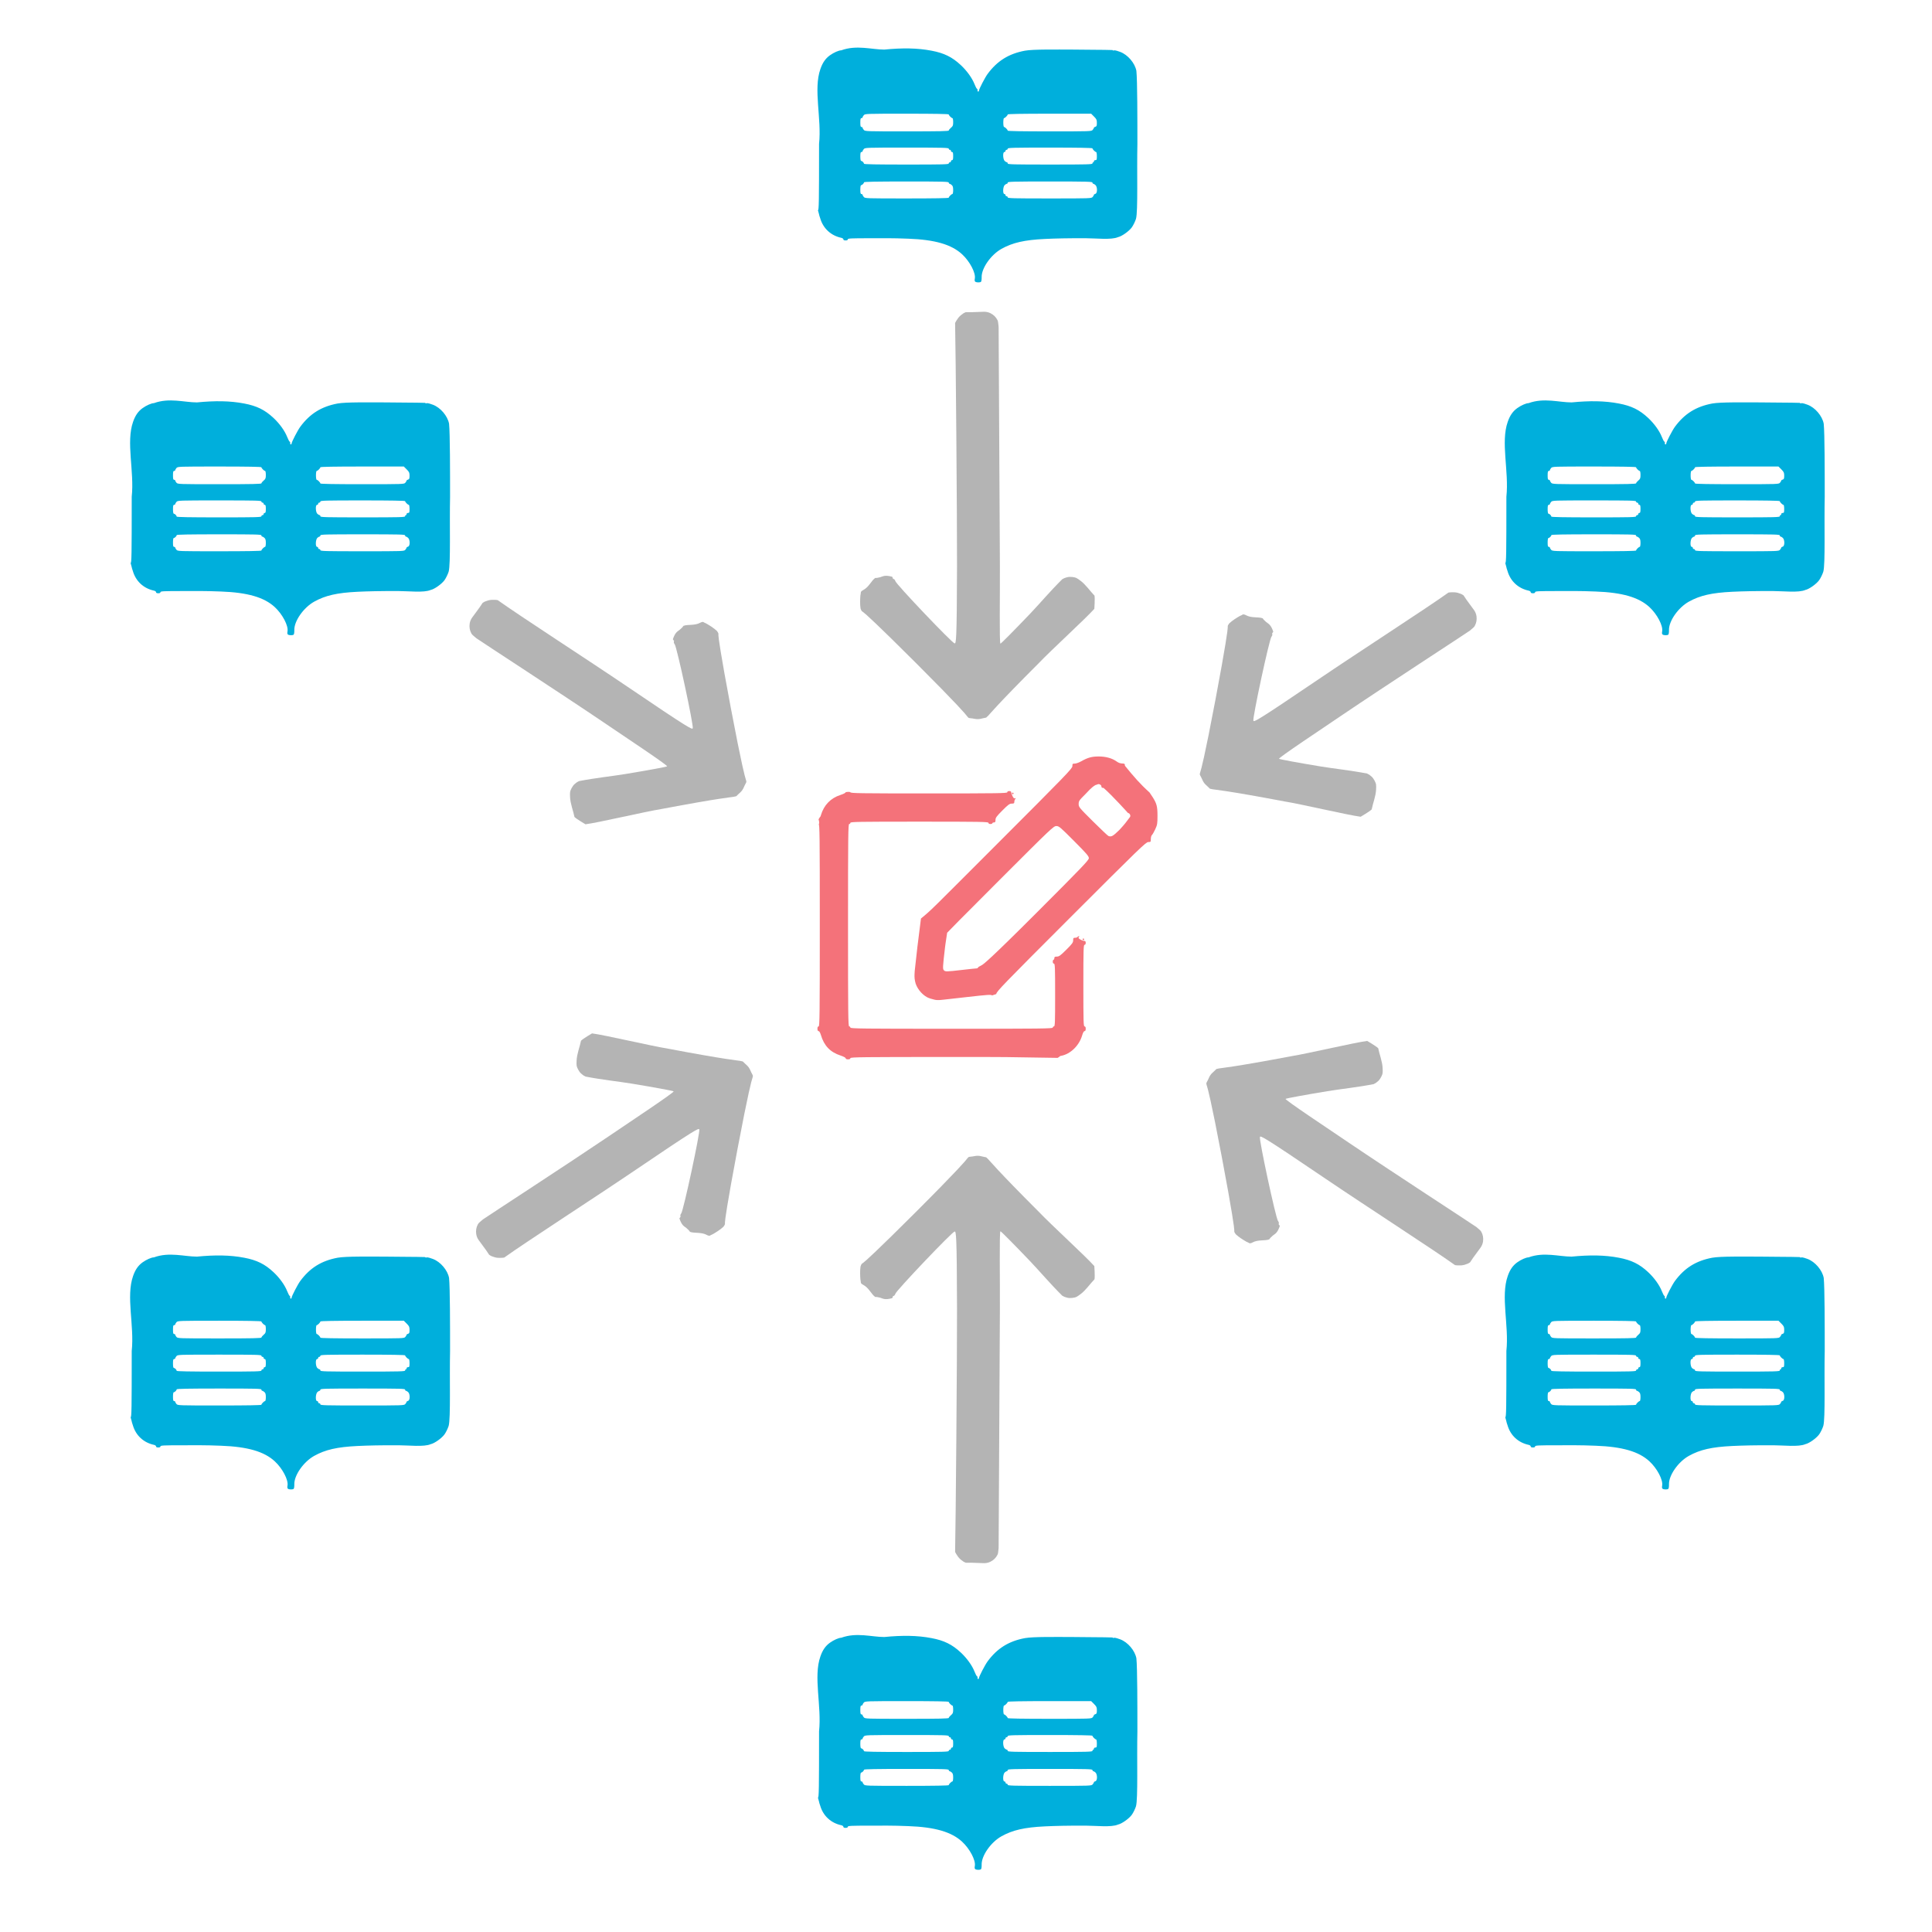 <?xml version="1.0" encoding="UTF-8" standalone="no"?>
<!-- Created with Inkscape (http://www.inkscape.org/) -->

<svg
   xmlns:dc="http://purl.org/dc/elements/1.1/"
   xmlns:cc="http://creativecommons.org/ns#"
   xmlns:rdf="http://www.w3.org/1999/02/22-rdf-syntax-ns#"
   xmlns:svg="http://www.w3.org/2000/svg"
   xmlns="http://www.w3.org/2000/svg"
   xmlns:sodipodi="http://sodipodi.sourceforge.net/DTD/sodipodi-0.dtd"
   xmlns:inkscape="http://www.inkscape.org/namespaces/inkscape"
   width="200mm"
   height="200mm"
   viewBox="0 0 708.661 708.661"
   id="svg4766"
   version="1.1"
   inkscape:version="0.91 r13725"
   sodipodi:docname="C-journalists.svg">
  <defs
     id="defs4768" />
  <sodipodi:namedview
     id="base"
     pagecolor="#ffffff"
     bordercolor="#666666"
     borderopacity="1.0"
     inkscape:pageopacity="0.0"
     inkscape:pageshadow="2"
     inkscape:zoom="0.5"
     inkscape:cx="-76.40077"
     inkscape:cy="443.42331"
     inkscape:document-units="px"
     inkscape:current-layer="layer1"
     showgrid="false"
     inkscape:window-width="1301"
     inkscape:window-height="744"
     inkscape:window-x="65"
     inkscape:window-y="24"
     inkscape:window-maximized="1" />
  <g
     inkscape:label="Layer 1"
     inkscape:groupmode="layer"
     id="layer1"
     transform="translate(0,-343.701)">
    <path
       style="fill:#00afdc;fill-opacity:1"
       d="m 105.65,576.474 c -0.264,-0.167 -0.321,-0.516 -0.195,-1.186 0.385,-2.051 -1.837,-6.287 -4.672,-8.907 -3.889,-3.594 -9.975,-5.357 -19.708,-5.711 -6.041,-0.254 -9.622,-0.167 -13.839,-0.169 -7.268,0 -8.379,0.054 -8.379,0.405 0,0.27 -0.27,0.405 -0.811,0.405 -0.536,0 -0.811,-0.136 -0.811,-0.4 0,-0.22 -0.334,-0.472 -0.743,-0.559 -3.849,-0.824 -6.689,-3.463 -7.768,-7.217 -0.524,-1.451 0,0 -0.814,-2.906 0.357,0 0.405,-2.883 0.405,-24.327 1.002,-9.314 -2.158,-20.001 0.499,-27.491 0.812,-2.328 1.867,-3.845 3.482,-5.009 1.397,-1.007 3.264,-1.828 4.159,-1.828 5.647,-2.063 11.145,-0.271 15.782,-0.27 6.612,-0.643 12.147,-0.596 17.34,0.406 4.603,0.867 7.559,2.322 10.73,5.283 2.254,2.105 4.142,4.732 5.043,7.016 0.321,0.813 0.705,1.554 0.855,1.647 0.149,0.092 0.261,0.246 0.249,0.34 -0.068,0.506 0.004,0.713 0.247,0.713 0.149,0 0.27,-0.166 0.27,-0.37 0,-0.526 2.223,-4.814 3.145,-6.067 3.542,-4.813 7.75,-7.441 13.708,-8.563 3.101,-0.559 11.681,-0.408 17.475,-0.406 4.824,0.092 11.356,0.046 14.65,0.171 0.078,0.297 0.625,0.099 0.856,0.099 0.231,0 1.121,0.262 1.978,0.583 2.784,1.042 5.384,4.09 5.93,6.953 0.369,3.558 0.372,17.953 0.371,26.792 -0.23,9.742 0.264,24.757 -0.521,27.503 -0.324,1.003 -1.014,2.409 -1.534,3.123 -1.034,1.42 -3.687,3.294 -5.054,3.569 -2.44,1.094 -8.164,0.405 -11.812,0.404 -6.444,-0.031 -11.11,0.08 -15.001,0.265 -7.496,0.361 -11.856,1.356 -15.931,3.635 -3.915,2.19 -7.361,7.127 -7.276,10.426 0.022,0.859 -0.092,1.57 -0.27,1.685 -0.422,0.272 -1.579,0.25 -2.034,-0.038 z m -9.763,-30.839 c 0,-0.351 1.001,-1.351 1.351,-1.351 0.149,0 0.27,-0.642 0.27,-1.427 0,-1.095 -0.126,-1.535 -0.544,-1.892 -0.299,-0.256 -0.664,-0.466 -0.811,-0.466 -0.147,0 -0.267,-0.182 -0.267,-0.405 0,-0.356 -1.907,-0.405 -15.542,-0.405 -10.872,0 -15.542,0.087 -15.542,0.29 0,0.374 -0.688,1.062 -1.062,1.062 -0.174,0 -0.29,0.649 -0.29,1.622 0,1.261 0.09,1.622 0.405,1.622 0.223,0 0.405,0.12 0.405,0.267 0,0.147 0.209,0.512 0.466,0.811 0.456,0.533 0.771,0.544 15.812,0.544 10.051,0 15.347,-0.093 15.347,-0.27 z m 52.783,-0.273 c 0.256,-0.299 0.466,-0.65 0.466,-0.779 0,-0.13 0.243,-0.299 0.541,-0.377 0.783,-0.205 0.781,-2.569 -0.003,-3.24 -0.299,-0.256 -0.664,-0.466 -0.811,-0.466 -0.147,0 -0.267,-0.182 -0.267,-0.405 0,-0.356 -1.907,-0.405 -15.542,-0.405 -13.635,0 -15.542,0.05 -15.542,0.405 0,0.223 -0.12,0.405 -0.267,0.405 -0.147,0 -0.512,0.209 -0.811,0.466 -0.695,0.595 -0.808,3.319 -0.138,3.319 0.223,0 0.405,0.182 0.405,0.405 0,0.223 0.182,0.405 0.405,0.405 0.223,0 0.405,0.182 0.405,0.405 0,0.356 1.885,0.405 15.347,0.405 15.041,0 15.356,-0.011 15.812,-0.544 z M 95.888,533.066 c 0,-0.223 0.182,-0.405 0.405,-0.405 0.223,0 0.405,-0.182 0.405,-0.405 0,-0.223 0.182,-0.405 0.405,-0.405 0.311,0 0.405,-0.345 0.405,-1.487 0,-1.141 -0.094,-1.487 -0.405,-1.487 -0.223,0 -0.405,-0.182 -0.405,-0.405 0,-0.223 -0.182,-0.405 -0.405,-0.405 -0.223,0 -0.405,-0.182 -0.405,-0.405 0,-0.356 -1.885,-0.405 -15.347,-0.405 -15.041,0 -15.356,0.011 -15.812,0.544 -0.256,0.299 -0.466,0.664 -0.466,0.811 0,0.147 -0.182,0.267 -0.405,0.267 -0.315,0 -0.405,0.36 -0.405,1.622 0,0.973 0.116,1.622 0.29,1.622 0.159,0 0.463,0.174 0.676,0.386 0.212,0.212 0.386,0.516 0.386,0.676 0,0.203 4.67,0.29 15.542,0.29 13.635,0 15.542,-0.05 15.542,-0.405 z m 52.708,0 c 0,-0.223 0.122,-0.405 0.27,-0.405 0.149,0 0.27,-0.182 0.27,-0.405 0,-0.225 0.24,-0.405 0.541,-0.405 0.475,0 0.541,-0.18 0.541,-1.487 0,-0.818 -0.122,-1.487 -0.27,-1.487 -0.351,0 -1.351,-1.001 -1.351,-1.351 0,-0.177 -5.361,-0.27 -15.542,-0.27 -13.635,0 -15.542,0.05 -15.542,0.405 0,0.223 -0.182,0.405 -0.405,0.405 -0.223,0 -0.405,0.182 -0.405,0.405 0,0.223 -0.182,0.405 -0.405,0.405 -0.67,0 -0.556,2.724 0.138,3.319 0.299,0.256 0.664,0.466 0.811,0.466 0.147,0 0.267,0.182 0.267,0.405 0,0.356 1.907,0.405 15.542,0.405 13.635,0 15.542,-0.05 15.542,-0.405 z M 95.899,520.971 c 0.007,-0.186 0.371,-0.636 0.811,-1.001 0.702,-0.582 0.799,-0.838 0.799,-2.095 0,-0.787 -0.122,-1.432 -0.27,-1.432 -0.351,0 -1.351,-1.001 -1.351,-1.351 0,-0.177 -5.296,-0.27 -15.347,-0.27 -15.041,0 -15.356,0.011 -15.812,0.544 -0.256,0.299 -0.466,0.664 -0.466,0.811 0,0.147 -0.182,0.267 -0.405,0.267 -0.315,0 -0.405,0.36 -0.405,1.622 0,1.261 0.09,1.622 0.405,1.622 0.223,0 0.405,0.12 0.405,0.267 0,0.147 0.209,0.512 0.466,0.811 0.456,0.533 0.771,0.544 15.812,0.544 12.091,0 15.349,-0.072 15.358,-0.338 z m 52.771,-0.206 c 0.256,-0.299 0.466,-0.65 0.466,-0.779 0,-0.13 0.243,-0.299 0.541,-0.377 0.444,-0.116 0.541,-0.369 0.541,-1.415 0,-1.119 -0.127,-1.401 -1.049,-2.323 l -1.049,-1.049 -15.304,0 c -10.022,0 -15.303,0.093 -15.303,0.27 0,0.351 -1.001,1.351 -1.351,1.351 -0.15,0 -0.27,0.721 -0.27,1.622 0,0.901 0.12,1.622 0.27,1.622 0.351,0 1.351,1.001 1.351,1.351 0,0.177 5.296,0.27 15.347,0.27 15.041,0 15.356,-0.011 15.812,-0.544 z"
       id="path5371"
       inkscape:connector-curvature="0"
       sodipodi:nodetypes="cssccssssccccscccssccssscccsscccscccsccccssssssssssssssscsscsssssssssssccsssssssssscsssscssssssssssssssssssssccsssscsssssssccsssscsssssssc" />
    <path
       style="fill:#000000"
       d=""
       id="path5369"
       inkscape:connector-curvature="0" />
    <path
       style="fill:#f4727a;fill-opacity:1"
       d="m 310.196,731.878 c 0,-0.228 -0.804,-0.655 -1.926,-1.023 -3.774,-1.239 -5.998,-3.576 -7.175,-7.542 -0.252,-0.848 -0.582,-1.402 -0.837,-1.402 -0.275,0 -0.42,-0.298 -0.42,-0.863 0,-0.575 0.144,-0.863 0.432,-0.863 0.381,0 0.432,-4.316 0.432,-37.118 0,-32.802 -0.05,-37.118 -0.432,-37.118 0.282,0.169 0.291,-0.823 -0.02,-1.726 0.859,-1.511 0.59,-0.602 0.859,-1.511 1.097,-3.699 3.563,-6.257 7.146,-7.41 1.187,-0.382 1.942,-0.783 1.942,-1.031 0,0 1.224,-0.277 1.726,0.025 0,0.381 3.389,0.432 28.773,0.432 25.385,0 28.773,-0.051 28.773,-0.432 0,-0.269 0.272,-0.432 0.719,-0.432 0.44,0 0.719,0.164 0.719,0.422 0,0.232 0.213,0.868 0.473,1.414 0.331,0.694 0.612,0.944 0.935,0.831 0.376,-0.131 0.395,-0.089 0.102,0.226 -0.198,0.213 -0.36,0.685 -0.36,1.049 0,0.556 -0.151,0.662 -0.941,0.662 -0.801,0 -1.316,0.377 -3.453,2.523 -2.118,2.128 -2.512,2.669 -2.512,3.453 0,0.738 -0.119,0.929 -0.575,0.929 -0.317,0 -0.575,0.129 -0.575,0.288 0,0.158 -0.324,0.288 -0.719,0.288 -0.448,0 -0.719,-0.163 -0.719,-0.432 0,-0.38 -3.005,-0.432 -25.321,-0.432 -22.315,0 -25.321,0.051 -25.321,0.432 0,0.237 -0.194,0.432 -0.432,0.432 -0.381,0 -0.432,4.316 -0.432,37.118 0,32.802 0.05,37.118 0.432,37.118 0.237,0 0.432,0.194 0.432,0.432 0,0.381 4.316,0.432 37.118,0.432 32.802,0 37.118,-0.05 37.118,-0.432 0,-0.237 0.194,-0.432 0.432,-0.432 0.376,0 0.432,-1.471 0.432,-11.509 0,-10.039 -0.055,-11.509 -0.432,-11.509 -0.269,0 -0.432,-0.272 -0.432,-0.719 0,-0.396 0.129,-0.719 0.288,-0.719 0.158,0 0.288,-0.259 0.288,-0.575 0,-0.457 0.192,-0.575 0.929,-0.575 0.784,0 1.325,-0.394 3.453,-2.512 2.146,-2.136 2.523,-2.652 2.523,-3.453 0,-0.806 0.101,-0.941 0.702,-0.941 0.386,0 0.782,-0.129 0.88,-0.288 0.098,-0.158 0.326,-0.288 0.506,-0.288 0.24,0 0.238,0.091 -0.01,0.338 -0.259,0.259 -0.137,0.461 0.525,0.863 0.475,0.289 1.119,0.525 1.432,0.525 0.415,0 0.569,0.195 0.569,0.719 0,0.448 -0.163,0.719 -0.432,0.719 -0.378,0 -0.432,1.854 -0.432,14.962 0,13.108 0.053,14.962 0.432,14.962 0.288,0 0.432,0.288 0.432,0.863 0,0.568 -0.145,0.863 -0.424,0.863 -0.264,0 -0.592,0.578 -0.871,1.538 -1.104,3.799 -4.282,6.89 -7.75,7.541 -0.721,0.135 0,0 -1.241,0.743 -22.831,-0.334 -14.838,-0.325 -38.917,-0.327 -32.802,0 -37.118,0.05 -37.118,0.432 0,0.288 -0.288,0.432 -0.863,0.432 -0.536,0 -0.863,-0.148 -0.863,-0.391 z m 32.586,-21.49 c -0.91,-0.188 -2.108,-0.578 -2.662,-0.867 -2.152,-1.122 -4.092,-3.675 -4.471,-5.882 -0.297,-1.422 -0.225,-2.117 -0.127,-3.812 0.003,-0.119 0.448,-4.1 0.987,-8.848 l 1.302,-10.364 c 4.048,-3.329 3.021,-2.432 28.134,-27.546 25.099,-25.1 27.406,-27.486 27.406,-28.342 0,-0.848 0.081,-0.935 0.868,-0.935 0.477,0 1.546,-0.383 2.376,-0.851 2.412,-1.361 3.883,-1.765 6.433,-1.766 2.53,-8.9e-4 4.866,0.637 6.44,1.757 0.9,0.641 1.376,0.799 2.513,0.838 0.51,0.017 0.647,0.191 0.647,0.817 3.29,4.023 5.484,6.61 9.01,9.777 1.205,1.801 0.809,1.174 1.205,1.801 1.443,2.285 1.726,3.396 1.726,6.762 0,2.88 -0.075,3.326 -0.829,4.959 -0.456,0.987 -1.006,1.941 -1.223,2.121 -0.217,0.18 -0.394,0.829 -0.394,1.443 0,1.067 -0.041,1.116 -0.936,1.116 -0.857,0 -3.229,2.293 -28.342,27.407 -25.099,25.1 -27.406,27.486 -27.406,28.342 l -1.551,0.517 c -0.277,-0.362 -1.485,-0.286 -9.095,0.572 -4.827,0.544 -8.808,0.991 -8.848,0.993 0,0 -2.022,0.302 -3.165,-0.01 z m 10.143,-10.921 c 2.69,-0.312 5.13,-0.569 5.422,-0.571 0.292,-0.002 0.394,-0.423 0.681,-0.58 l 1.055,-0.575 c 0.714,-0.39 2.839,-1.935 20.108,-19.211 16.671,-16.678 19.203,-19.322 19.203,-20.054 0,-0.71 -0.86,-1.706 -5.447,-6.311 -5.068,-5.088 -5.519,-5.468 -6.488,-5.468 -0.994,0 -1.906,0.865 -20.162,19.119 -17.174,17.172 -17.942,18.032 -19.884,20.022 -0.778,5.366 -0.548,3.413 -0.778,5.366 -0.845,7.218 -0.879,7.871 -0.44,8.367 0.513,0.58 0.888,0.574 6.729,-0.103 z m 57.728,-51.413 c 2.074,-2.252 2.11,-2.406 3.849,-4.698 0.314,-0.509 -0.164,-1.436 -0.74,-1.436 0,0 -5.757,-6.426 -8.976,-9.207 -0.586,0 -0.787,-0.142 -0.787,-0.556 0,-0.576 -0.928,-1.055 -1.436,-0.74 -0.16,0.099 -0.776,0.252 -0.776,0.252 -1.622,0.97 -2.643,2.311 -3.753,3.411 -2.196,2.185 -2.38,2.457 -2.38,3.528 0,1.122 0.172,1.331 5.251,6.377 2.888,2.869 5.445,5.285 5.683,5.369 1.086,0.385 1.646,0.068 4.065,-2.299 z m -13.561,40.191 c 0,-0.158 0.129,-0.288 0.288,-0.288 0.158,0 0.288,0.129 0.288,0.288 0,0.158 -0.129,0.288 -0.288,0.288 -0.158,0 -0.288,-0.129 -0.288,-0.288 z M 371.196,634.727 c 0,-0.158 0.129,-0.288 0.288,-0.288 0.158,0 0.288,0.129 0.288,0.288 0,0.158 -0.129,0.288 -0.288,0.288 -0.158,0 -0.288,-0.129 -0.288,-0.288 z"
       id="path5373"
       inkscape:connector-curvature="0"
       sodipodi:nodetypes="cssssssccssccsssssccsssssssssssssssssssssssssscscssssssssssccsscccsccccsssssscccssccsssccscccsssssssscccccscccccsccscscssssscsssc" />
    <path
       style="fill:#00afdc;fill-opacity:1"
       d="m 609.879,576.474 c -0.264,-0.167 -0.321,-0.516 -0.195,-1.186 0.385,-2.051 -1.837,-6.287 -4.672,-8.907 -3.889,-3.594 -9.975,-5.357 -19.708,-5.711 -6.041,-0.254 -9.622,-0.167 -13.839,-0.169 -7.268,0 -8.379,0.054 -8.379,0.405 0,0.27 -0.27,0.405 -0.811,0.405 -0.536,0 -0.811,-0.136 -0.811,-0.4 0,-0.22 -0.334,-0.472 -0.743,-0.559 -3.849,-0.824 -6.689,-3.463 -7.768,-7.217 -0.524,-1.451 0,0 -0.814,-2.906 0.357,0 0.405,-2.883 0.405,-24.327 1.002,-9.314 -2.158,-20.001 0.499,-27.491 0.812,-2.328 1.867,-3.845 3.482,-5.009 1.397,-1.007 3.264,-1.828 4.159,-1.828 5.647,-2.063 11.145,-0.271 15.782,-0.27 6.612,-0.643 12.147,-0.596 17.34,0.406 4.603,0.867 7.559,2.322 10.73,5.283 2.254,2.105 4.142,4.732 5.042,7.016 0.321,0.813 0.705,1.554 0.855,1.647 0.149,0.092 0.261,0.246 0.249,0.34 -0.068,0.506 0.004,0.713 0.247,0.713 0.149,0 0.27,-0.166 0.27,-0.37 0,-0.526 2.223,-4.814 3.145,-6.067 3.542,-4.813 7.75,-7.441 13.708,-8.563 3.101,-0.559 11.681,-0.408 17.475,-0.406 4.824,0.092 11.356,0.046 14.65,0.171 0.078,0.297 0.625,0.099 0.856,0.099 0.231,0 1.121,0.262 1.978,0.583 2.784,1.042 5.384,4.09 5.93,6.953 0.369,3.558 0.372,17.953 0.371,26.792 -0.23,9.742 0.264,24.757 -0.521,27.503 -0.324,1.003 -1.014,2.409 -1.534,3.123 -1.034,1.42 -3.687,3.294 -5.054,3.569 -2.44,1.094 -8.164,0.405 -11.812,0.404 -6.444,-0.031 -11.11,0.08 -15.001,0.265 -7.496,0.361 -11.855,1.356 -15.931,3.635 -3.915,2.19 -7.361,7.127 -7.276,10.426 0.022,0.859 -0.092,1.57 -0.27,1.685 -0.422,0.272 -1.579,0.25 -2.034,-0.038 z m -9.763,-30.839 c 0,-0.351 1.001,-1.351 1.351,-1.351 0.149,0 0.27,-0.642 0.27,-1.427 0,-1.095 -0.126,-1.535 -0.544,-1.892 -0.299,-0.256 -0.664,-0.466 -0.811,-0.466 -0.147,0 -0.267,-0.182 -0.267,-0.405 0,-0.356 -1.907,-0.405 -15.542,-0.405 -10.872,0 -15.542,0.087 -15.542,0.29 0,0.374 -0.688,1.062 -1.062,1.062 -0.174,0 -0.29,0.649 -0.29,1.622 0,1.261 0.09,1.622 0.405,1.622 0.223,0 0.405,0.12 0.405,0.267 0,0.147 0.209,0.512 0.466,0.811 0.456,0.533 0.771,0.544 15.812,0.544 10.051,0 15.347,-0.093 15.347,-0.27 z m 52.783,-0.273 c 0.256,-0.299 0.466,-0.65 0.466,-0.779 0,-0.13 0.243,-0.299 0.541,-0.377 0.783,-0.205 0.781,-2.569 -0.003,-3.24 -0.299,-0.256 -0.664,-0.466 -0.811,-0.466 -0.147,0 -0.267,-0.182 -0.267,-0.405 0,-0.356 -1.907,-0.405 -15.542,-0.405 -13.635,0 -15.542,0.05 -15.542,0.405 0,0.223 -0.12,0.405 -0.267,0.405 -0.147,0 -0.512,0.209 -0.811,0.466 -0.695,0.595 -0.808,3.319 -0.138,3.319 0.223,0 0.405,0.182 0.405,0.405 0,0.223 0.182,0.405 0.405,0.405 0.223,0 0.405,0.182 0.405,0.405 0,0.356 1.885,0.405 15.347,0.405 15.041,0 15.356,-0.011 15.812,-0.544 z m -52.783,-12.295 c 0,-0.223 0.182,-0.405 0.405,-0.405 0.223,0 0.405,-0.182 0.405,-0.405 0,-0.223 0.182,-0.405 0.405,-0.405 0.311,0 0.405,-0.345 0.405,-1.487 0,-1.141 -0.094,-1.487 -0.405,-1.487 -0.223,0 -0.405,-0.182 -0.405,-0.405 0,-0.223 -0.182,-0.405 -0.405,-0.405 -0.223,0 -0.405,-0.182 -0.405,-0.405 0,-0.356 -1.885,-0.405 -15.347,-0.405 -15.041,0 -15.356,0.011 -15.812,0.544 -0.256,0.299 -0.466,0.664 -0.466,0.811 0,0.147 -0.182,0.267 -0.405,0.267 -0.315,0 -0.405,0.36 -0.405,1.622 0,0.973 0.116,1.622 0.29,1.622 0.159,0 0.463,0.174 0.676,0.386 0.212,0.212 0.386,0.516 0.386,0.676 0,0.203 4.67,0.29 15.542,0.29 13.635,0 15.542,-0.05 15.542,-0.405 z m 52.708,0 c 0,-0.223 0.122,-0.405 0.27,-0.405 0.149,0 0.27,-0.182 0.27,-0.405 0,-0.225 0.24,-0.405 0.541,-0.405 0.475,0 0.541,-0.18 0.541,-1.487 0,-0.818 -0.122,-1.487 -0.27,-1.487 -0.351,0 -1.351,-1.001 -1.351,-1.351 0,-0.177 -5.361,-0.27 -15.542,-0.27 -13.635,0 -15.542,0.05 -15.542,0.405 0,0.223 -0.182,0.405 -0.405,0.405 -0.223,0 -0.405,0.182 -0.405,0.405 0,0.223 -0.182,0.405 -0.405,0.405 -0.67,0 -0.556,2.724 0.138,3.319 0.299,0.256 0.664,0.466 0.811,0.466 0.147,0 0.267,0.182 0.267,0.405 0,0.356 1.907,0.405 15.542,0.405 13.635,0 15.542,-0.05 15.542,-0.405 z m -52.696,-12.096 c 0.007,-0.186 0.371,-0.636 0.811,-1.001 0.702,-0.582 0.799,-0.838 0.799,-2.095 0,-0.787 -0.122,-1.432 -0.27,-1.432 -0.351,0 -1.351,-1.001 -1.351,-1.351 0,-0.177 -5.296,-0.27 -15.347,-0.27 -15.041,0 -15.356,0.011 -15.812,0.544 -0.256,0.299 -0.466,0.664 -0.466,0.811 0,0.147 -0.182,0.267 -0.405,0.267 -0.315,0 -0.405,0.36 -0.405,1.622 0,1.261 0.09,1.622 0.405,1.622 0.223,0 0.405,0.12 0.405,0.267 0,0.147 0.209,0.512 0.466,0.811 0.456,0.533 0.771,0.544 15.812,0.544 12.091,0 15.349,-0.072 15.358,-0.338 z m 52.771,-0.206 c 0.256,-0.299 0.466,-0.65 0.466,-0.779 0,-0.13 0.243,-0.299 0.541,-0.377 0.444,-0.116 0.541,-0.369 0.541,-1.415 0,-1.119 -0.127,-1.401 -1.049,-2.323 l -1.049,-1.049 -15.303,0 c -10.022,0 -15.303,0.093 -15.303,0.27 0,0.351 -1.001,1.351 -1.351,1.351 -0.15,0 -0.27,0.721 -0.27,1.622 0,0.901 0.12,1.622 0.27,1.622 0.351,0 1.351,1.001 1.351,1.351 0,0.177 5.296,0.27 15.347,0.27 15.041,0 15.356,-0.011 15.812,-0.544 z"
       id="path5371-2"
       inkscape:connector-curvature="0"
       sodipodi:nodetypes="cssccssssccccscccssccssscccsscccscccsccccssssssssssssssscsscsssssssssssccsssssssssscsssscssssssssssssssssssssccsssscsssssssccsssscsssssssc" />
    <path
       style="fill:#00afdc;fill-opacity:1"
       d="m 609.879,889.803 c -0.264,-0.167 -0.321,-0.516 -0.195,-1.186 0.385,-2.051 -1.837,-6.287 -4.672,-8.907 -3.889,-3.594 -9.975,-5.357 -19.708,-5.711 -6.041,-0.254 -9.622,-0.167 -13.839,-0.169 -7.268,0 -8.379,0.054 -8.379,0.405 0,0.27 -0.27,0.405 -0.811,0.405 -0.536,0 -0.811,-0.136 -0.811,-0.4 0,-0.22 -0.334,-0.472 -0.743,-0.559 -3.849,-0.824 -6.689,-3.463 -7.768,-7.217 -0.524,-1.451 0,0 -0.814,-2.906 0.357,0 0.405,-2.883 0.405,-24.327 1.002,-9.314 -2.158,-20.001 0.499,-27.491 0.812,-2.328 1.867,-3.845 3.482,-5.009 1.397,-1.007 3.264,-1.828 4.159,-1.828 5.647,-2.063 11.145,-0.271 15.782,-0.27 6.612,-0.643 12.147,-0.596 17.34,0.406 4.603,0.867 7.559,2.322 10.73,5.283 2.254,2.105 4.142,4.732 5.043,7.016 0.321,0.813 0.705,1.554 0.855,1.647 0.149,0.092 0.261,0.246 0.249,0.34 -0.068,0.506 0.004,0.713 0.247,0.713 0.149,0 0.27,-0.166 0.27,-0.37 0,-0.526 2.223,-4.814 3.145,-6.067 3.542,-4.813 7.75,-7.441 13.708,-8.563 3.101,-0.559 11.681,-0.408 17.475,-0.406 4.824,0.092 11.356,0.046 14.65,0.171 0.078,0.297 0.625,0.099 0.856,0.099 0.231,0 1.122,0.262 1.978,0.583 2.784,1.042 5.384,4.09 5.93,6.953 0.369,3.558 0.372,17.953 0.371,26.792 -0.23,9.742 0.264,24.757 -0.521,27.503 -0.324,1.003 -1.014,2.409 -1.534,3.123 -1.034,1.42 -3.687,3.294 -5.054,3.569 -2.44,1.094 -8.164,0.405 -11.812,0.404 -6.444,-0.031 -11.11,0.08 -15.001,0.265 -7.496,0.361 -11.855,1.356 -15.931,3.635 -3.915,2.19 -7.361,7.127 -7.276,10.426 0.022,0.859 -0.092,1.57 -0.27,1.685 -0.422,0.272 -1.579,0.25 -2.034,-0.038 z m -9.763,-30.839 c 0,-0.351 1.001,-1.351 1.351,-1.351 0.149,0 0.27,-0.642 0.27,-1.427 0,-1.095 -0.126,-1.535 -0.544,-1.892 -0.299,-0.256 -0.664,-0.466 -0.811,-0.466 -0.147,0 -0.267,-0.182 -0.267,-0.405 0,-0.356 -1.907,-0.405 -15.542,-0.405 -10.872,0 -15.542,0.087 -15.542,0.29 0,0.374 -0.688,1.062 -1.062,1.062 -0.174,0 -0.29,0.649 -0.29,1.622 0,1.261 0.09,1.622 0.405,1.622 0.223,0 0.405,0.12 0.405,0.267 0,0.147 0.209,0.512 0.466,0.811 0.456,0.533 0.771,0.544 15.812,0.544 10.051,0 15.347,-0.093 15.347,-0.27 z m 52.783,-0.273 c 0.256,-0.299 0.466,-0.65 0.466,-0.779 0,-0.13 0.243,-0.299 0.541,-0.377 0.783,-0.205 0.781,-2.569 -0.003,-3.24 -0.299,-0.256 -0.664,-0.466 -0.811,-0.466 -0.147,0 -0.267,-0.182 -0.267,-0.405 0,-0.356 -1.907,-0.405 -15.542,-0.405 -13.635,0 -15.542,0.05 -15.542,0.405 0,0.223 -0.12,0.405 -0.267,0.405 -0.147,0 -0.512,0.209 -0.811,0.466 -0.695,0.595 -0.808,3.319 -0.138,3.319 0.223,0 0.405,0.182 0.405,0.405 0,0.223 0.182,0.405 0.405,0.405 0.223,0 0.405,0.182 0.405,0.405 0,0.356 1.885,0.405 15.347,0.405 15.041,0 15.356,-0.011 15.812,-0.544 z m -52.783,-12.295 c 0,-0.223 0.182,-0.405 0.405,-0.405 0.223,0 0.405,-0.182 0.405,-0.405 0,-0.223 0.182,-0.405 0.405,-0.405 0.311,0 0.405,-0.345 0.405,-1.487 0,-1.141 -0.094,-1.487 -0.405,-1.487 -0.223,0 -0.405,-0.182 -0.405,-0.405 0,-0.223 -0.182,-0.405 -0.405,-0.405 -0.223,0 -0.405,-0.182 -0.405,-0.405 0,-0.356 -1.885,-0.405 -15.347,-0.405 -15.041,0 -15.356,0.011 -15.812,0.544 -0.256,0.299 -0.466,0.664 -0.466,0.811 0,0.147 -0.182,0.267 -0.405,0.267 -0.315,0 -0.405,0.36 -0.405,1.622 0,0.973 0.116,1.622 0.29,1.622 0.159,0 0.463,0.174 0.676,0.386 0.212,0.212 0.386,0.516 0.386,0.676 0,0.203 4.67,0.29 15.542,0.29 13.635,0 15.542,-0.05 15.542,-0.405 z m 52.708,0 c 0,-0.223 0.122,-0.405 0.27,-0.405 0.149,0 0.27,-0.182 0.27,-0.405 0,-0.225 0.24,-0.405 0.541,-0.405 0.475,0 0.541,-0.18 0.541,-1.487 0,-0.818 -0.122,-1.487 -0.27,-1.487 -0.351,0 -1.351,-1.001 -1.351,-1.351 0,-0.177 -5.361,-0.27 -15.542,-0.27 -13.635,0 -15.542,0.05 -15.542,0.405 0,0.223 -0.182,0.405 -0.405,0.405 -0.223,0 -0.405,0.182 -0.405,0.405 0,0.223 -0.182,0.405 -0.405,0.405 -0.67,0 -0.556,2.724 0.138,3.319 0.299,0.256 0.664,0.466 0.811,0.466 0.147,0 0.267,0.182 0.267,0.405 0,0.356 1.907,0.405 15.542,0.405 13.635,0 15.542,-0.05 15.542,-0.405 z m -52.696,-12.096 c 0.007,-0.186 0.371,-0.636 0.811,-1.001 0.702,-0.582 0.799,-0.838 0.799,-2.095 0,-0.787 -0.122,-1.432 -0.27,-1.432 -0.351,0 -1.351,-1.001 -1.351,-1.351 0,-0.177 -5.296,-0.27 -15.347,-0.27 -15.041,0 -15.356,0.011 -15.812,0.544 -0.256,0.299 -0.466,0.664 -0.466,0.811 0,0.147 -0.182,0.267 -0.405,0.267 -0.315,0 -0.405,0.36 -0.405,1.622 0,1.261 0.09,1.622 0.405,1.622 0.223,0 0.405,0.12 0.405,0.267 0,0.147 0.209,0.512 0.466,0.811 0.456,0.533 0.771,0.544 15.812,0.544 12.091,0 15.349,-0.072 15.358,-0.338 z m 52.771,-0.206 c 0.256,-0.299 0.466,-0.65 0.466,-0.779 0,-0.13 0.243,-0.299 0.541,-0.377 0.444,-0.116 0.541,-0.369 0.541,-1.415 0,-1.119 -0.127,-1.401 -1.049,-2.323 l -1.049,-1.049 -15.304,0 c -10.022,0 -15.303,0.093 -15.303,0.27 0,0.351 -1.001,1.351 -1.351,1.351 -0.15,0 -0.27,0.721 -0.27,1.622 0,0.901 0.12,1.622 0.27,1.622 0.351,0 1.351,1.001 1.351,1.351 0,0.177 5.296,0.27 15.347,0.27 15.041,0 15.356,-0.011 15.812,-0.544 z"
       id="path5371-2-9"
       inkscape:connector-curvature="0"
       sodipodi:nodetypes="cssccssssccccscccssccssscccsscccscccsccccssssssssssssssscsscsssssssssssccsssssssssscsssscssssssssssssssssssssccsssscsssssssccsssscsssssssc" />
    <path
       style="fill:#00afdc;fill-opacity:1"
       d="m 105.65,889.803 c -0.264,-0.167 -0.321,-0.516 -0.195,-1.186 0.385,-2.051 -1.837,-6.287 -4.672,-8.907 -3.889,-3.594 -9.975,-5.357 -19.708,-5.711 -6.041,-0.254 -9.622,-0.167 -13.839,-0.169 -7.268,0 -8.379,0.054 -8.379,0.405 0,0.27 -0.27,0.405 -0.811,0.405 -0.536,0 -0.811,-0.136 -0.811,-0.4 0,-0.22 -0.334,-0.472 -0.743,-0.559 -3.849,-0.824 -6.689,-3.463 -7.768,-7.217 -0.524,-1.451 0,0 -0.814,-2.906 0.357,0 0.405,-2.883 0.405,-24.327 1.002,-9.314 -2.158,-20.001 0.499,-27.491 0.812,-2.328 1.867,-3.845 3.482,-5.009 1.397,-1.007 3.264,-1.828 4.159,-1.828 5.647,-2.063 11.145,-0.271 15.782,-0.27 6.612,-0.643 12.147,-0.596 17.34,0.406 4.603,0.867 7.559,2.322 10.73,5.283 2.254,2.105 4.142,4.732 5.043,7.016 0.321,0.813 0.705,1.554 0.855,1.647 0.149,0.092 0.261,0.246 0.249,0.34 -0.068,0.506 0.004,0.713 0.247,0.713 0.149,0 0.27,-0.166 0.27,-0.37 0,-0.526 2.223,-4.814 3.145,-6.067 3.542,-4.813 7.75,-7.441 13.708,-8.563 3.101,-0.559 11.681,-0.408 17.475,-0.406 4.824,0.092 11.356,0.046 14.65,0.171 0.078,0.297 0.625,0.099 0.856,0.099 0.231,0 1.122,0.262 1.978,0.583 2.784,1.042 5.384,4.09 5.93,6.953 0.369,3.558 0.372,17.953 0.371,26.792 -0.23,9.742 0.264,24.757 -0.521,27.503 -0.324,1.003 -1.014,2.409 -1.534,3.123 -1.034,1.42 -3.687,3.294 -5.054,3.569 -2.44,1.094 -8.164,0.405 -11.812,0.404 -6.444,-0.031 -11.11,0.08 -15.001,0.265 -7.496,0.361 -11.856,1.356 -15.931,3.635 -3.915,2.19 -7.361,7.127 -7.276,10.426 0.022,0.859 -0.092,1.57 -0.27,1.685 -0.422,0.272 -1.579,0.25 -2.034,-0.038 z M 95.888,858.964 c 0,-0.351 1.001,-1.351 1.351,-1.351 0.149,0 0.27,-0.642 0.27,-1.427 0,-1.095 -0.126,-1.535 -0.544,-1.892 -0.299,-0.256 -0.664,-0.466 -0.811,-0.466 -0.147,0 -0.267,-0.182 -0.267,-0.405 0,-0.356 -1.907,-0.405 -15.542,-0.405 -10.872,0 -15.542,0.087 -15.542,0.29 0,0.374 -0.688,1.062 -1.062,1.062 -0.174,0 -0.29,0.649 -0.29,1.622 0,1.261 0.09,1.622 0.405,1.622 0.223,0 0.405,0.12 0.405,0.267 0,0.147 0.209,0.512 0.466,0.811 0.456,0.533 0.771,0.544 15.812,0.544 10.051,0 15.347,-0.093 15.347,-0.27 z m 52.783,-0.273 c 0.256,-0.299 0.466,-0.65 0.466,-0.779 0,-0.13 0.243,-0.299 0.541,-0.377 0.783,-0.205 0.781,-2.569 -0.003,-3.24 -0.299,-0.256 -0.664,-0.466 -0.811,-0.466 -0.147,0 -0.267,-0.182 -0.267,-0.405 0,-0.356 -1.907,-0.405 -15.542,-0.405 -13.635,0 -15.542,0.05 -15.542,0.405 0,0.223 -0.12,0.405 -0.267,0.405 -0.147,0 -0.512,0.209 -0.811,0.466 -0.695,0.595 -0.808,3.319 -0.138,3.319 0.223,0 0.405,0.182 0.405,0.405 0,0.223 0.182,0.405 0.405,0.405 0.223,0 0.405,0.182 0.405,0.405 0,0.356 1.885,0.405 15.347,0.405 15.041,0 15.356,-0.011 15.812,-0.544 z M 95.888,846.395 c 0,-0.223 0.182,-0.405 0.405,-0.405 0.223,0 0.405,-0.182 0.405,-0.405 0,-0.223 0.182,-0.405 0.405,-0.405 0.311,0 0.405,-0.345 0.405,-1.487 0,-1.141 -0.094,-1.487 -0.405,-1.487 -0.223,0 -0.405,-0.182 -0.405,-0.405 0,-0.223 -0.182,-0.405 -0.405,-0.405 -0.223,0 -0.405,-0.182 -0.405,-0.405 0,-0.356 -1.885,-0.405 -15.347,-0.405 -15.041,0 -15.356,0.011 -15.812,0.544 -0.256,0.299 -0.466,0.664 -0.466,0.811 0,0.147 -0.182,0.267 -0.405,0.267 -0.315,0 -0.405,0.36 -0.405,1.622 0,0.973 0.116,1.622 0.29,1.622 0.159,0 0.463,0.174 0.676,0.386 0.212,0.212 0.386,0.516 0.386,0.676 0,0.203 4.67,0.29 15.542,0.29 13.635,0 15.542,-0.05 15.542,-0.405 z m 52.708,0 c 0,-0.223 0.122,-0.405 0.27,-0.405 0.149,0 0.27,-0.182 0.27,-0.405 0,-0.225 0.24,-0.405 0.541,-0.405 0.475,0 0.541,-0.18 0.541,-1.487 0,-0.818 -0.122,-1.487 -0.27,-1.487 -0.351,0 -1.351,-1.001 -1.351,-1.351 0,-0.177 -5.361,-0.27 -15.542,-0.27 -13.635,0 -15.542,0.05 -15.542,0.405 0,0.223 -0.182,0.405 -0.405,0.405 -0.223,0 -0.405,0.182 -0.405,0.405 0,0.223 -0.182,0.405 -0.405,0.405 -0.67,0 -0.556,2.724 0.138,3.319 0.299,0.256 0.664,0.466 0.811,0.466 0.147,0 0.267,0.182 0.267,0.405 0,0.356 1.907,0.405 15.542,0.405 13.635,0 15.542,-0.05 15.542,-0.405 z M 95.899,834.299 c 0.007,-0.186 0.371,-0.636 0.811,-1.001 0.702,-0.582 0.799,-0.838 0.799,-2.095 0,-0.787 -0.122,-1.432 -0.27,-1.432 -0.351,0 -1.351,-1.001 -1.351,-1.351 0,-0.177 -5.296,-0.27 -15.347,-0.27 -15.041,0 -15.356,0.011 -15.812,0.544 -0.256,0.299 -0.466,0.664 -0.466,0.811 0,0.147 -0.182,0.267 -0.405,0.267 -0.315,0 -0.405,0.36 -0.405,1.622 0,1.261 0.09,1.622 0.405,1.622 0.223,0 0.405,0.12 0.405,0.267 0,0.147 0.209,0.512 0.466,0.811 0.456,0.533 0.771,0.544 15.812,0.544 12.091,0 15.349,-0.072 15.358,-0.338 z m 52.771,-0.206 c 0.256,-0.299 0.466,-0.65 0.466,-0.779 0,-0.13 0.243,-0.299 0.541,-0.377 0.444,-0.116 0.541,-0.369 0.541,-1.415 0,-1.119 -0.127,-1.401 -1.049,-2.323 l -1.049,-1.049 -15.304,0 c -10.022,0 -15.303,0.093 -15.303,0.27 0,0.351 -1.001,1.351 -1.351,1.351 -0.15,0 -0.27,0.721 -0.27,1.622 0,0.901 0.12,1.622 0.27,1.622 0.351,0 1.351,1.001 1.351,1.351 0,0.177 5.296,0.27 15.347,0.27 15.041,0 15.356,-0.011 15.812,-0.544 z"
       id="path5371-2-1"
       inkscape:connector-curvature="0"
       sodipodi:nodetypes="cssccssssccccscccssccssscccsscccscccsccccssssssssssssssscsscsssssssssssccsssssssssscsssscssssssssssssssssssssccsssscsssssssccsssscsssssssc" />
    <path
       style="fill:#00afdc;fill-opacity:1"
       d="m 357.764,1029.328 c -0.264,-0.167 -0.321,-0.516 -0.195,-1.186 0.385,-2.051 -1.837,-6.287 -4.672,-8.907 -3.889,-3.594 -9.975,-5.357 -19.708,-5.711 -6.041,-0.254 -9.622,-0.167 -13.839,-0.169 -7.268,0 -8.379,0.054 -8.379,0.405 0,0.27 -0.27,0.406 -0.811,0.406 -0.536,0 -0.811,-0.136 -0.811,-0.4 0,-0.22 -0.334,-0.472 -0.743,-0.559 -3.849,-0.824 -6.689,-3.462 -7.768,-7.217 -0.524,-1.451 0,0 -0.814,-2.906 0.357,0 0.405,-2.883 0.405,-24.327 1.002,-9.314 -2.158,-20.001 0.499,-27.491 0.812,-2.328 1.867,-3.845 3.482,-5.009 1.397,-1.007 3.264,-1.828 4.159,-1.828 5.647,-2.063 11.145,-0.271 15.782,-0.27 6.612,-0.643 12.147,-0.596 17.34,0.406 4.603,0.867 7.559,2.322 10.73,5.283 2.254,2.105 4.142,4.732 5.042,7.016 0.321,0.813 0.705,1.554 0.855,1.647 0.149,0.092 0.261,0.246 0.249,0.34 -0.068,0.506 0.004,0.713 0.247,0.713 0.149,0 0.27,-0.166 0.27,-0.37 0,-0.526 2.223,-4.814 3.145,-6.067 3.542,-4.813 7.75,-7.441 13.708,-8.563 3.101,-0.559 11.681,-0.408 17.475,-0.406 4.824,0.092 11.356,0.046 14.65,0.171 0.078,0.297 0.625,0.099 0.856,0.099 0.231,0 1.121,0.262 1.978,0.583 2.784,1.042 5.384,4.09 5.93,6.953 0.369,3.558 0.372,17.953 0.371,26.792 -0.23,9.742 0.264,24.757 -0.521,27.503 -0.324,1.004 -1.014,2.409 -1.534,3.123 -1.034,1.42 -3.687,3.294 -5.054,3.569 -2.44,1.094 -8.164,0.405 -11.812,0.404 -6.444,-0.031 -11.11,0.08 -15.001,0.265 -7.496,0.361 -11.855,1.356 -15.931,3.635 -3.915,2.19 -7.361,7.127 -7.276,10.426 0.022,0.859 -0.092,1.57 -0.27,1.685 -0.422,0.272 -1.579,0.25 -2.034,-0.038 z m -9.763,-30.839 c 0,-0.351 1.001,-1.351 1.351,-1.351 0.149,0 0.27,-0.642 0.27,-1.427 0,-1.095 -0.126,-1.535 -0.544,-1.892 -0.299,-0.256 -0.664,-0.466 -0.811,-0.466 -0.147,0 -0.267,-0.182 -0.267,-0.405 0,-0.356 -1.907,-0.405 -15.542,-0.405 -10.872,0 -15.542,0.087 -15.542,0.29 0,0.374 -0.688,1.062 -1.062,1.062 -0.174,0 -0.29,0.649 -0.29,1.622 0,1.261 0.09,1.622 0.405,1.622 0.223,0 0.405,0.12 0.405,0.267 0,0.147 0.209,0.512 0.466,0.811 0.456,0.533 0.771,0.544 15.812,0.544 10.051,0 15.347,-0.093 15.347,-0.27 z m 52.783,-0.273 c 0.256,-0.299 0.466,-0.65 0.466,-0.779 0,-0.13 0.243,-0.299 0.541,-0.377 0.783,-0.205 0.781,-2.569 -0.003,-3.24 -0.299,-0.256 -0.664,-0.466 -0.811,-0.466 -0.147,0 -0.267,-0.182 -0.267,-0.405 0,-0.356 -1.907,-0.405 -15.542,-0.405 -13.635,0 -15.542,0.05 -15.542,0.405 0,0.223 -0.12,0.405 -0.267,0.405 -0.147,0 -0.512,0.209 -0.811,0.466 -0.695,0.595 -0.808,3.319 -0.138,3.319 0.223,0 0.405,0.182 0.405,0.405 0,0.223 0.182,0.405 0.405,0.405 0.223,0 0.405,0.182 0.405,0.405 0,0.356 1.885,0.405 15.347,0.405 15.041,0 15.356,-0.011 15.812,-0.544 z m -52.783,-12.295 c 0,-0.223 0.182,-0.405 0.405,-0.405 0.223,0 0.405,-0.182 0.405,-0.405 0,-0.223 0.182,-0.405 0.405,-0.405 0.311,0 0.405,-0.345 0.405,-1.487 0,-1.141 -0.094,-1.487 -0.405,-1.487 -0.223,0 -0.405,-0.182 -0.405,-0.405 0,-0.223 -0.182,-0.405 -0.405,-0.405 -0.223,0 -0.405,-0.182 -0.405,-0.405 0,-0.356 -1.885,-0.405 -15.347,-0.405 -15.041,0 -15.356,0.011 -15.812,0.544 -0.256,0.299 -0.466,0.664 -0.466,0.811 0,0.147 -0.182,0.267 -0.405,0.267 -0.315,0 -0.405,0.36 -0.405,1.622 0,0.973 0.116,1.622 0.29,1.622 0.159,0 0.463,0.174 0.676,0.386 0.212,0.212 0.386,0.516 0.386,0.676 0,0.203 4.67,0.29 15.542,0.29 13.635,0 15.542,-0.05 15.542,-0.405 z m 52.708,0 c 0,-0.223 0.122,-0.405 0.27,-0.405 0.149,0 0.27,-0.182 0.27,-0.405 0,-0.225 0.24,-0.405 0.541,-0.405 0.475,0 0.541,-0.18 0.541,-1.487 0,-0.818 -0.122,-1.487 -0.27,-1.487 -0.351,0 -1.351,-1.001 -1.351,-1.351 0,-0.177 -5.361,-0.27 -15.542,-0.27 -13.635,0 -15.542,0.05 -15.542,0.405 0,0.223 -0.182,0.405 -0.405,0.405 -0.223,0 -0.405,0.182 -0.405,0.405 0,0.223 -0.182,0.405 -0.405,0.405 -0.67,0 -0.556,2.724 0.138,3.319 0.299,0.256 0.664,0.466 0.811,0.466 0.147,0 0.267,0.182 0.267,0.405 0,0.356 1.907,0.405 15.542,0.405 13.635,0 15.542,-0.05 15.542,-0.405 z m -52.696,-12.096 c 0.007,-0.186 0.371,-0.636 0.811,-1.001 0.702,-0.582 0.799,-0.838 0.799,-2.095 0,-0.787 -0.122,-1.432 -0.27,-1.432 -0.351,0 -1.351,-1.001 -1.351,-1.351 0,-0.177 -5.296,-0.27 -15.347,-0.27 -15.041,0 -15.356,0.011 -15.812,0.544 -0.256,0.299 -0.466,0.664 -0.466,0.811 0,0.147 -0.182,0.267 -0.405,0.267 -0.315,0 -0.405,0.36 -0.405,1.622 0,1.261 0.09,1.622 0.405,1.622 0.223,0 0.405,0.12 0.405,0.267 0,0.147 0.209,0.512 0.466,0.811 0.456,0.533 0.771,0.544 15.812,0.544 12.091,0 15.349,-0.072 15.358,-0.338 z m 52.771,-0.206 c 0.256,-0.299 0.466,-0.65 0.466,-0.779 0,-0.13 0.243,-0.299 0.541,-0.377 0.444,-0.116 0.541,-0.369 0.541,-1.415 0,-1.119 -0.127,-1.401 -1.049,-2.323 l -1.049,-1.049 -15.303,0 c -10.022,0 -15.303,0.093 -15.303,0.27 0,0.351 -1.001,1.351 -1.351,1.351 -0.15,0 -0.27,0.721 -0.27,1.622 0,0.901 0.12,1.622 0.27,1.622 0.351,0 1.351,1.001 1.351,1.351 0,0.177 5.296,0.27 15.347,0.27 15.041,0 15.356,-0.011 15.812,-0.544 z"
       id="path5371-2-1-2"
       inkscape:connector-curvature="0"
       sodipodi:nodetypes="cssccssssccccscccssccssscccsscccscccsccccssssssssssssssscsscsssssssssssccsssssssssscsssscssssssssssssssssssssccsssscsssssssccsssscsssssssc" />
    <path
       style="fill:#00afdc;fill-opacity:1"
       d="m 357.764,447.059 c -0.264,-0.167 -0.321,-0.516 -0.195,-1.186 0.385,-2.051 -1.837,-6.287 -4.672,-8.907 -3.889,-3.594 -9.975,-5.357 -19.708,-5.711 -6.042,-0.254 -9.622,-0.167 -13.839,-0.169 -7.268,0 -8.379,0.054 -8.379,0.405 0,0.27 -0.27,0.405 -0.811,0.405 -0.536,0 -0.811,-0.136 -0.811,-0.4 0,-0.22 -0.334,-0.472 -0.743,-0.559 -3.849,-0.824 -6.689,-3.463 -7.768,-7.217 -0.524,-1.451 0,0 -0.814,-2.906 0.357,0 0.405,-2.883 0.405,-24.327 1.002,-9.314 -2.158,-20.001 0.499,-27.491 0.812,-2.328 1.867,-3.845 3.482,-5.009 1.397,-1.007 3.264,-1.828 4.159,-1.828 5.647,-2.063 11.145,-0.271 15.782,-0.27 6.612,-0.643 12.147,-0.596 17.34,0.406 4.603,0.867 7.559,2.322 10.73,5.283 2.254,2.105 4.142,4.732 5.042,7.016 0.321,0.813 0.705,1.554 0.855,1.647 0.149,0.092 0.261,0.246 0.249,0.34 -0.068,0.506 0.004,0.713 0.247,0.713 0.149,0 0.27,-0.166 0.27,-0.37 0,-0.526 2.223,-4.814 3.145,-6.067 3.542,-4.813 7.75,-7.441 13.708,-8.563 3.101,-0.559 11.681,-0.408 17.475,-0.406 4.824,0.092 11.356,0.046 14.65,0.171 0.078,0.297 0.625,0.099 0.856,0.099 0.231,0 1.122,0.262 1.978,0.583 2.784,1.042 5.384,4.09 5.93,6.953 0.369,3.558 0.372,17.953 0.371,26.792 -0.23,9.742 0.264,24.757 -0.521,27.503 -0.324,1.003 -1.014,2.409 -1.534,3.123 -1.034,1.42 -3.687,3.294 -5.054,3.569 -2.44,1.094 -8.164,0.405 -11.812,0.404 -6.444,-0.031 -11.11,0.08 -15.001,0.265 -7.496,0.361 -11.856,1.356 -15.931,3.635 -3.915,2.19 -7.361,7.127 -7.276,10.426 0.022,0.859 -0.092,1.57 -0.27,1.685 -0.422,0.272 -1.579,0.25 -2.034,-0.038 z m -9.763,-30.839 c 0,-0.351 1.001,-1.351 1.351,-1.351 0.149,0 0.27,-0.642 0.27,-1.427 0,-1.095 -0.126,-1.535 -0.544,-1.892 -0.299,-0.256 -0.664,-0.466 -0.811,-0.466 -0.147,0 -0.267,-0.182 -0.267,-0.405 0,-0.356 -1.907,-0.405 -15.542,-0.405 -10.872,0 -15.542,0.087 -15.542,0.29 0,0.374 -0.688,1.062 -1.062,1.062 -0.174,0 -0.29,0.649 -0.29,1.622 0,1.261 0.09,1.622 0.405,1.622 0.223,0 0.405,0.12 0.405,0.267 0,0.147 0.209,0.512 0.466,0.811 0.456,0.533 0.771,0.544 15.812,0.544 10.051,0 15.347,-0.093 15.347,-0.27 z m 52.783,-0.273 c 0.256,-0.299 0.466,-0.65 0.466,-0.779 0,-0.13 0.243,-0.299 0.541,-0.377 0.783,-0.205 0.781,-2.569 -0.003,-3.24 -0.299,-0.256 -0.664,-0.466 -0.811,-0.466 -0.147,0 -0.267,-0.182 -0.267,-0.405 0,-0.356 -1.907,-0.405 -15.542,-0.405 -13.635,0 -15.542,0.05 -15.542,0.405 0,0.223 -0.12,0.405 -0.267,0.405 -0.147,0 -0.512,0.209 -0.811,0.466 -0.695,0.595 -0.808,3.319 -0.138,3.319 0.223,0 0.405,0.182 0.405,0.405 0,0.223 0.182,0.405 0.405,0.405 0.223,0 0.405,0.182 0.405,0.405 0,0.356 1.885,0.405 15.347,0.405 15.041,0 15.356,-0.011 15.812,-0.544 z M 348.002,403.651 c 0,-0.223 0.182,-0.405 0.405,-0.405 0.223,0 0.405,-0.182 0.405,-0.405 0,-0.223 0.182,-0.405 0.405,-0.405 0.311,0 0.405,-0.345 0.405,-1.487 0,-1.141 -0.094,-1.487 -0.405,-1.487 -0.223,0 -0.405,-0.182 -0.405,-0.405 0,-0.223 -0.182,-0.405 -0.405,-0.405 -0.223,0 -0.405,-0.182 -0.405,-0.405 0,-0.356 -1.885,-0.405 -15.347,-0.405 -15.041,0 -15.356,0.011 -15.812,0.544 -0.256,0.299 -0.466,0.664 -0.466,0.811 0,0.147 -0.182,0.267 -0.405,0.267 -0.315,0 -0.405,0.36 -0.405,1.622 0,0.973 0.116,1.622 0.29,1.622 0.159,0 0.463,0.174 0.676,0.386 0.212,0.212 0.386,0.516 0.386,0.676 0,0.203 4.67,0.29 15.542,0.29 13.635,0 15.542,-0.05 15.542,-0.405 z m 52.708,0 c 0,-0.223 0.122,-0.405 0.27,-0.405 0.149,0 0.27,-0.182 0.27,-0.405 0,-0.225 0.24,-0.405 0.541,-0.405 0.475,0 0.541,-0.18 0.541,-1.487 0,-0.818 -0.122,-1.487 -0.27,-1.487 -0.351,0 -1.351,-1.001 -1.351,-1.351 0,-0.177 -5.361,-0.27 -15.542,-0.27 -13.635,0 -15.542,0.05 -15.542,0.405 0,0.223 -0.182,0.405 -0.405,0.405 -0.223,0 -0.405,0.182 -0.405,0.405 0,0.223 -0.182,0.405 -0.405,0.405 -0.67,0 -0.556,2.724 0.138,3.319 0.299,0.256 0.664,0.466 0.811,0.466 0.147,0 0.267,0.182 0.267,0.405 0,0.356 1.907,0.405 15.542,0.405 13.635,0 15.542,-0.05 15.542,-0.405 z m -52.696,-12.096 c 0.007,-0.186 0.371,-0.636 0.811,-1.001 0.702,-0.582 0.799,-0.838 0.799,-2.095 0,-0.787 -0.122,-1.432 -0.27,-1.432 -0.351,0 -1.351,-1.001 -1.351,-1.351 0,-0.177 -5.296,-0.27 -15.347,-0.27 -15.041,0 -15.356,0.011 -15.812,0.544 -0.256,0.299 -0.466,0.664 -0.466,0.811 0,0.147 -0.182,0.267 -0.405,0.267 -0.315,0 -0.405,0.36 -0.405,1.622 0,1.261 0.09,1.622 0.405,1.622 0.223,0 0.405,0.12 0.405,0.267 0,0.147 0.209,0.512 0.466,0.811 0.456,0.533 0.771,0.544 15.812,0.544 12.091,0 15.349,-0.072 15.358,-0.338 z m 52.771,-0.206 c 0.256,-0.299 0.466,-0.65 0.466,-0.779 0,-0.13 0.243,-0.299 0.541,-0.377 0.444,-0.116 0.541,-0.369 0.541,-1.415 0,-1.119 -0.127,-1.401 -1.049,-2.323 l -1.049,-1.049 -15.303,0 c -10.022,0 -15.303,0.093 -15.303,0.27 0,0.351 -1.001,1.351 -1.351,1.351 -0.15,0 -0.27,0.721 -0.27,1.622 0,0.901 0.12,1.622 0.27,1.622 0.351,0 1.351,1.001 1.351,1.351 0,0.177 5.296,0.27 15.347,0.27 15.041,0 15.356,-0.011 15.812,-0.544 z"
       id="path5371-2-1-7"
       inkscape:connector-curvature="0"
       sodipodi:nodetypes="cssccssssccccscccssccssscccsscccscccsccccssssssssssssssscsscsssssssssssccsssssssssscsssscssssssssssssssssssssccsssscsssssssccsssscsssssssc" />
    <path
       style="fill:#b4b4b4;fill-opacity:1"
       d="m 352.844,916.089 c -0.508,-0.319 -1.187,-0.995 -1.509,-1.503 -0.322,-0.508 -0.705,-0.96 -1.002,-1.662 0.234,-9.543 0.744,-71.943 0.704,-89.145 -0.067,-27.612 -0.346,-28.36 -0.873,-28.36 -0.813,0 -21.429,21.659 -21.751,22.853 -0.143,0.528 -0.507,0.798 -0.75,0.809 -0.23,0.011 -0.237,0.738 -0.456,0.796 -2.633,0.702 -3.205,0.181 -4.318,-0.166 -0.623,-0.194 -1.462,-0.324 -1.864,-0.289 -1.433,-0.994 -2.308,-3.393 -4.488,-4.489 -0.482,-0.223 -0.451,-0.379 -0.757,-0.615 -0.01,-0.329 -0.106,-0.939 -0.192,-1.377 -0.091,-1.162 -0.186,-3.183 0.057,-4.686 0.386,-1.043 0.317,-0.907 1.031,-1.398 0.55,-0.379 4.751,-4.083 19.35,-18.678 15.546,-15.541 18.156,-18.749 18.519,-19.244 0.223,-0.305 0.266,-0.302 0.585,-0.684 0.304,-0.365 0.94,-0.185 2.468,-0.513 0.592,-0.127 1.474,-0.126 1.991,0.002 1.172,0.289 1.557,0.328 2.147,0.459 l 0.774,0.736 c 0.445,0.423 2.974,3.704 18.519,19.249 4.42,4.662 17.258,16.387 20.374,19.912 0,0 0.271,3.788 0.063,4.845 -1.563,1.574 -3.175,4.02 -5.153,5.474 -0.792,0.552 -0.868,0.688 -1.541,1.025 -0.456,0.229 -2.201,0.573 -3.359,0.241 -1.553,-0.445 -0.907,-0.328 -1.766,-0.709 -4.356,-4.311 -8.255,-8.945 -11.722,-12.582 -5.759,-6.035 -10.688,-11.011 -10.952,-11.058 -0.461,-0.081 -0.146,18.907 -0.206,28.36 -0.185,29.272 -0.445,85.069 -0.471,87.816 -0.191,1.223 -0.104,1.872 -0.417,2.486 -0.592,1.155 -1.405,1.95 -2.62,2.564 -1.717,0.787 -2.831,0.425 -4.713,0.422 -2.033,-0.116 -2.721,-0.065 -4.248,-0.059 -0.745,-0.284 -1.191,-0.581 -1.454,-0.833 z"
       id="path5443"
       inkscape:connector-curvature="0"
       sodipodi:nodetypes="csccssccscccccsssssccsccccsscccaccccccc"
       inkscape:transform-center-y="106.03887" />
    <path
       style="fill:#b4b4b4;fill-opacity:1"
       d="m 352.844,459.033 c -0.508,0.319 -1.187,0.995 -1.509,1.503 -0.322,0.508 -0.705,0.96 -1.002,1.662 0.234,9.543 0.744,71.943 0.704,89.145 -0.067,27.612 -0.346,28.36 -0.873,28.36 -0.813,0 -21.429,-21.659 -21.751,-22.853 -0.143,-0.528 -0.507,-0.798 -0.75,-0.809 -0.23,-0.011 -0.237,-0.738 -0.456,-0.796 -2.633,-0.702 -3.205,-0.181 -4.318,0.166 -0.623,0.194 -1.462,0.324 -1.864,0.289 -1.433,0.994 -2.308,3.393 -4.488,4.489 -0.482,0.223 -0.451,0.379 -0.757,0.615 -0.01,0.329 -0.106,0.939 -0.192,1.377 -0.091,1.162 -0.186,3.183 0.057,4.686 0.386,1.043 0.317,0.907 1.031,1.398 0.55,0.379 4.751,4.083 19.35,18.678 15.546,15.541 18.156,18.749 18.519,19.244 0.223,0.305 0.266,0.302 0.585,0.684 0.304,0.365 0.94,0.185 2.468,0.513 0.592,0.127 1.474,0.126 1.991,-0.002 1.172,-0.289 1.557,-0.328 2.147,-0.459 l 0.774,-0.736 c 0.445,-0.423 2.974,-3.704 18.519,-19.249 4.42,-4.662 17.258,-16.387 20.374,-19.912 0,0 0.271,-3.788 0.063,-4.845 -1.563,-1.574 -3.175,-4.02 -5.153,-5.474 -0.792,-0.552 -0.868,-0.688 -1.541,-1.025 -0.456,-0.229 -2.201,-0.573 -3.359,-0.241 -1.553,0.445 -0.907,0.328 -1.766,0.709 -4.356,4.311 -8.255,8.945 -11.722,12.582 -5.759,6.035 -10.688,11.011 -10.952,11.058 -0.461,0.081 -0.146,-18.907 -0.206,-28.36 -0.185,-29.272 -0.445,-85.069 -0.471,-87.816 -0.191,-1.223 -0.104,-1.872 -0.417,-2.486 -0.592,-1.155 -1.405,-1.95 -2.62,-2.564 -1.717,-0.787 -2.831,-0.425 -4.713,-0.422 -2.033,0.116 -2.721,0.065 -4.248,0.059 -0.745,0.284 -1.191,0.581 -1.454,0.833 z"
       id="path5443-0"
       inkscape:connector-curvature="0"
       sodipodi:nodetypes="csccssccscccccsssssccsccccsscccaccccccc"
       inkscape:transform-center-y="-106.03887" />
    <path
       style="fill:#b4b4b4;fill-opacity:1"
       d="m 535.32,561.351 c -0.55,-0.24 -1.491,-0.42 -2.092,-0.4 -0.601,0.02 -1.19,-0.041 -1.938,0.109 -7.752,5.57 -33.382,22.116 -47.617,31.775 -22.85,15.501 -23.626,15.693 -23.923,15.257 -0.458,-0.672 5.821,-29.907 6.625,-30.846 0.356,-0.416 0.373,-0.868 0.246,-1.075 -0.12,-0.196 0.476,-0.611 0.401,-0.825 -0.903,-2.571 -1.656,-2.75 -2.57,-3.474 -0.512,-0.406 -1.092,-1.025 -1.289,-1.377 -1.628,-0.624 -4.103,0.005 -6.237,-1.178 -0.456,-0.272 -0.568,-0.159 -0.934,-0.279 -0.277,0.177 -0.835,0.441 -1.246,0.617 -1.011,0.579 -2.735,1.64 -3.839,2.687 -0.644,0.906 -0.571,0.773 -0.575,1.64 -0.002,0.668 -0.696,6.226 -4.529,26.51 -4.081,21.6 -5.261,25.564 -5.465,26.142 -0.126,0.356 -0.1,0.39 -0.236,0.869 -0.13,0.457 0.376,0.881 0.967,2.328 0.229,0.56 0.726,1.288 1.124,1.644 0.899,0.806 1.148,1.101 1.589,1.515 l 1.044,0.225 c 0.6,0.129 4.736,0.37 26.337,4.455 6.342,1.025 23.262,5.025 27.93,5.614 0,0 3.282,-1.91 4.039,-2.678 0.42,-2.178 1.533,-4.889 1.619,-7.341 0.01,-0.965 0.079,-1.105 -0.021,-1.851 -0.068,-0.506 -0.767,-2.141 -1.693,-2.911 -1.243,-1.033 -0.782,-0.565 -1.58,-1.06 -6.016,-1.17 -12.041,-1.78 -16.999,-2.596 -8.231,-1.358 -15.119,-2.626 -15.306,-2.818 -0.327,-0.335 15.485,-10.85 23.315,-16.149 15.437,-10.446 44.396,-29.264 46.65,-30.833 0.903,-0.847 1.489,-1.141 1.818,-1.745 0.621,-1.14 0.82,-2.259 0.643,-3.609 -0.318,-1.862 -1.244,-2.578 -2.306,-4.131 -1.242,-1.614 -1.587,-2.212 -2.442,-3.476 -0.654,-0.456 -1.151,-0.656 -1.508,-0.732 z"
       id="path5443-0-0"
       inkscape:connector-curvature="0"
       sodipodi:nodetypes="csccssccscccccsssssccsccccsscccaccccccc"
       inkscape:transform-center-y="-77.399274"
       inkscape:transform-center-x="-123.77797" />
    <path
       style="fill:#b4b4b4;fill-opacity:1"
       d="m 178.529,564.119 c 0.55,-0.24 1.491,-0.42 2.092,-0.4 0.601,0.02 1.19,-0.041 1.938,0.109 7.752,5.57 33.382,22.116 47.617,31.775 22.85,15.501 23.626,15.693 23.923,15.257 0.458,-0.672 -5.821,-29.907 -6.625,-30.846 -0.356,-0.416 -0.373,-0.868 -0.246,-1.075 0.12,-0.196 -0.476,-0.611 -0.401,-0.825 0.903,-2.571 1.656,-2.75 2.57,-3.474 0.512,-0.406 1.092,-1.025 1.289,-1.377 1.628,-0.624 4.103,0.005 6.237,-1.178 0.456,-0.272 0.568,-0.159 0.934,-0.279 0.277,0.177 0.835,0.441 1.246,0.617 1.011,0.579 2.735,1.64 3.839,2.687 0.644,0.906 0.571,0.773 0.575,1.64 0.002,0.668 0.696,6.226 4.529,26.51 4.081,21.6 5.261,25.564 5.465,26.142 0.126,0.356 0.1,0.39 0.236,0.869 0.13,0.457 -0.376,0.881 -0.967,2.328 -0.229,0.56 -0.726,1.288 -1.124,1.644 -0.899,0.806 -1.148,1.101 -1.589,1.515 l -1.044,0.225 c -0.6,0.129 -4.736,0.37 -26.337,4.455 -6.342,1.025 -23.262,5.025 -27.93,5.614 0,0 -3.282,-1.91 -4.039,-2.678 -0.42,-2.178 -1.533,-4.889 -1.619,-7.341 -0.01,-0.965 -0.079,-1.105 0.021,-1.851 0.068,-0.506 0.767,-2.141 1.693,-2.911 1.243,-1.033 0.782,-0.565 1.58,-1.06 6.016,-1.17 12.041,-1.78 16.999,-2.596 8.231,-1.358 15.119,-2.626 15.306,-2.818 0.327,-0.335 -15.485,-10.85 -23.315,-16.149 -15.437,-10.446 -44.396,-29.264 -46.65,-30.833 -0.903,-0.847 -1.489,-1.141 -1.818,-1.745 -0.621,-1.14 -0.82,-2.259 -0.643,-3.609 0.318,-1.862 1.244,-2.578 2.306,-4.131 1.242,-1.614 1.587,-2.212 2.442,-3.476 0.654,-0.456 1.151,-0.656 1.508,-0.732 z"
       id="path5443-0-0-6"
       inkscape:connector-curvature="0"
       sodipodi:nodetypes="csccssccscccccsssssccsccccsscccaccccccc"
       inkscape:transform-center-y="-77.399271"
       inkscape:transform-center-x="123.77796" />
    <path
       style="fill:#b4b4b4;fill-opacity:1"
       d="m 537.72,807.45 c -0.55,0.24 -1.491,0.42 -2.092,0.4 -0.601,-0.02 -1.19,0.041 -1.938,-0.109 -7.752,-5.57 -33.382,-22.116 -47.617,-31.775 -22.85,-15.501 -23.626,-15.693 -23.923,-15.257 -0.458,0.672 5.821,29.907 6.625,30.846 0.356,0.416 0.373,0.868 0.246,1.075 -0.12,0.196 0.476,0.611 0.401,0.825 -0.903,2.571 -1.656,2.75 -2.57,3.474 -0.512,0.406 -1.092,1.025 -1.289,1.377 -1.628,0.624 -4.103,-0.005 -6.237,1.178 -0.456,0.272 -0.568,0.159 -0.934,0.279 -0.277,-0.177 -0.835,-0.441 -1.246,-0.617 -1.011,-0.579 -2.735,-1.64 -3.839,-2.687 -0.644,-0.906 -0.571,-0.773 -0.575,-1.64 -0.002,-0.668 -0.696,-6.226 -4.529,-26.51 -4.081,-21.6 -5.261,-25.564 -5.465,-26.142 -0.126,-0.356 -0.1,-0.39 -0.236,-0.869 -0.13,-0.457 0.376,-0.881 0.967,-2.328 0.229,-0.56 0.726,-1.288 1.124,-1.644 0.899,-0.806 1.148,-1.101 1.589,-1.515 l 1.044,-0.225 c 0.6,-0.129 4.736,-0.37 26.337,-4.455 6.342,-1.025 23.262,-5.025 27.93,-5.614 0,0 3.282,1.91 4.039,2.678 0.42,2.178 1.533,4.889 1.619,7.341 0.01,0.965 0.079,1.105 -0.021,1.851 -0.068,0.506 -0.767,2.141 -1.693,2.911 -1.243,1.033 -0.782,0.565 -1.58,1.06 -6.016,1.17 -12.041,1.78 -16.999,2.596 -8.231,1.358 -15.119,2.626 -15.306,2.818 -0.327,0.335 15.485,10.85 23.315,16.149 15.437,10.446 44.396,29.264 46.65,30.833 0.903,0.847 1.489,1.141 1.818,1.745 0.621,1.14 0.82,2.259 0.643,3.609 -0.318,1.862 -1.244,2.578 -2.306,4.131 -1.242,1.614 -1.587,2.212 -2.442,3.476 -0.654,0.456 -1.151,0.656 -1.508,0.732 z"
       id="path5443-0-0-2"
       inkscape:connector-curvature="0"
       sodipodi:nodetypes="csccssccscccccsssssccsccccsscccaccccccc"
       inkscape:transform-center-y="77.399274"
       inkscape:transform-center-x="-123.77796" />
    <path
       style="fill:#b4b4b4;fill-opacity:1"
       d="m 180.929,804.682 c 0.55,0.24 1.491,0.42 2.092,0.4 0.601,-0.02 1.19,0.041 1.938,-0.109 7.752,-5.57 33.382,-22.116 47.617,-31.775 22.85,-15.501 23.626,-15.693 23.923,-15.257 0.458,0.672 -5.821,29.907 -6.625,30.846 -0.356,0.416 -0.373,0.868 -0.246,1.075 0.12,0.196 -0.476,0.611 -0.401,0.825 0.903,2.571 1.656,2.75 2.57,3.474 0.512,0.406 1.092,1.025 1.289,1.377 1.628,0.624 4.103,-0.005 6.237,1.178 0.456,0.272 0.568,0.159 0.934,0.279 0.277,-0.177 0.835,-0.441 1.246,-0.617 1.011,-0.579 2.735,-1.64 3.839,-2.687 0.644,-0.906 0.571,-0.773 0.575,-1.64 0.002,-0.668 0.696,-6.226 4.529,-26.51 4.081,-21.6 5.261,-25.564 5.465,-26.142 0.126,-0.356 0.1,-0.39 0.236,-0.869 0.13,-0.457 -0.376,-0.881 -0.967,-2.328 -0.229,-0.56 -0.726,-1.288 -1.124,-1.644 -0.899,-0.806 -1.148,-1.101 -1.589,-1.515 l -1.044,-0.225 c -0.6,-0.129 -4.736,-0.37 -26.337,-4.455 -6.342,-1.025 -23.262,-5.025 -27.93,-5.614 0,0 -3.282,1.91 -4.038,2.678 -0.42,2.178 -1.533,4.889 -1.619,7.341 -0.01,0.965 -0.079,1.105 0.021,1.851 0.068,0.506 0.767,2.141 1.693,2.911 1.243,1.033 0.782,0.565 1.58,1.06 6.016,1.17 12.041,1.78 16.999,2.596 8.231,1.358 15.119,2.626 15.306,2.818 0.327,0.335 -15.485,10.85 -23.315,16.149 -15.437,10.446 -44.396,29.264 -46.65,30.833 -0.903,0.847 -1.489,1.141 -1.818,1.745 -0.621,1.14 -0.82,2.259 -0.643,3.609 0.318,1.862 1.244,2.578 2.306,4.131 1.242,1.614 1.587,2.212 2.442,3.476 0.654,0.456 1.151,0.656 1.508,0.732 z"
       id="path5443-0-0-6-6"
       inkscape:connector-curvature="0"
       sodipodi:nodetypes="csccssccscccccsssssccsccccsscccaccccccc"
       inkscape:transform-center-y="77.399272"
       inkscape:transform-center-x="123.77796" />
  </g>
</svg>
